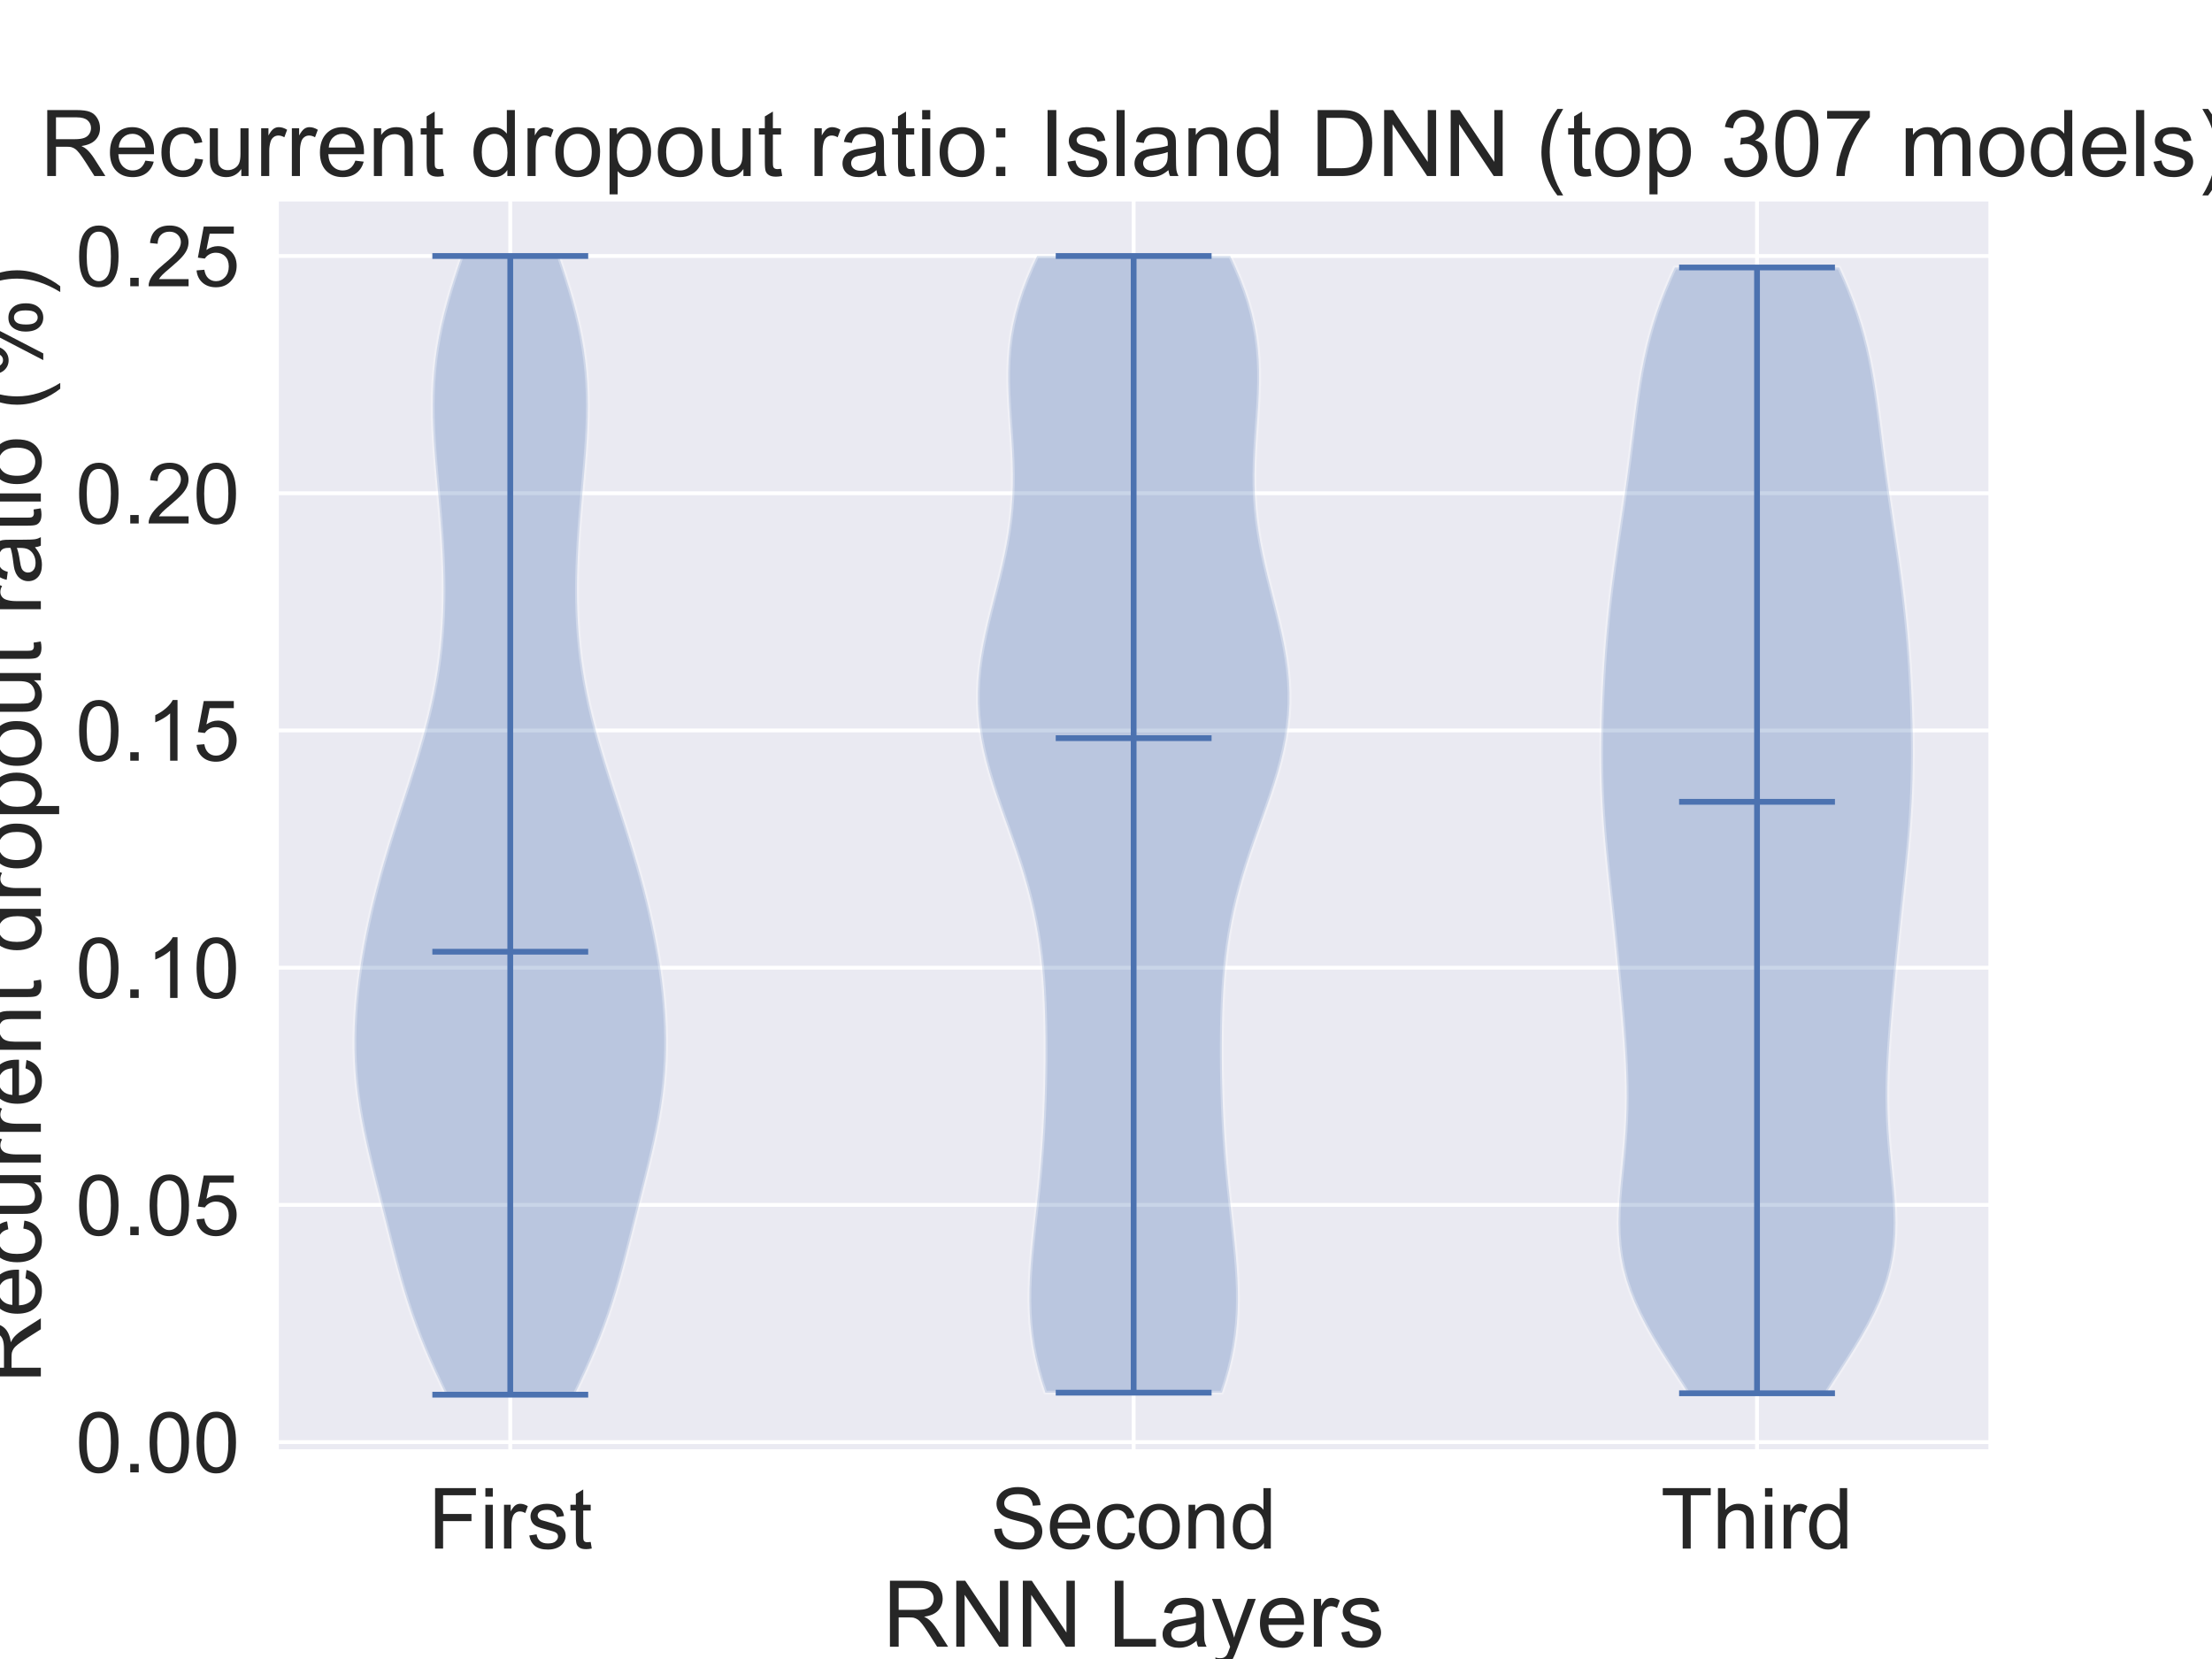 <?xml version="1.0" encoding="utf-8" standalone="no"?>
<!DOCTYPE svg PUBLIC "-//W3C//DTD SVG 1.1//EN"
  "http://www.w3.org/Graphics/SVG/1.1/DTD/svg11.dtd">
<!-- Created with matplotlib (https://matplotlib.org/) -->
<svg height="432pt" version="1.1" viewBox="0 0 576 432" width="576pt" xmlns="http://www.w3.org/2000/svg" xmlns:xlink="http://www.w3.org/1999/xlink">
 <defs>
  <style type="text/css">
*{stroke-linecap:butt;stroke-linejoin:round;white-space:pre;}
  </style>
 </defs>
 <g id="figure_1">
  <g id="patch_1">
   <path d="M 0 432 
L 576 432 
L 576 0 
L 0 0 
z
" style="fill:#ffffff;"/>
  </g>
  <g id="axes_1">
   <g id="patch_2">
    <path d="M 72 378 
L 518.4 378 
L 518.4 51.84 
L 72 51.84 
z
" style="fill:#eaeaf2;"/>
   </g>
   <g id="matplotlib.axis_1">
    <g id="xtick_1">
     <g id="line2d_1">
      <path clip-path="url(#pd7bd58f9cc)" d="M 132.873 378 
L 132.873 51.84 
" style="fill:none;stroke:#ffffff;stroke-linecap:round;"/>
     </g>
     <g id="text_1">
      <!-- First -->
      <defs>
       <path d="M 8.203 0 
L 8.203 71.578 
L 56.5 71.578 
L 56.5 63.141 
L 17.672 63.141 
L 17.672 40.969 
L 51.266 40.969 
L 51.266 32.516 
L 17.672 32.516 
L 17.672 0 
z
" id="ArialMT-70"/>
       <path d="M 6.641 61.469 
L 6.641 71.578 
L 15.438 71.578 
L 15.438 61.469 
z
M 6.641 0 
L 6.641 51.859 
L 15.438 51.859 
L 15.438 0 
z
" id="ArialMT-105"/>
       <path d="M 6.5 0 
L 6.5 51.859 
L 14.406 51.859 
L 14.406 44 
Q 17.438 49.516 20 51.266 
Q 22.562 53.031 25.641 53.031 
Q 30.078 53.031 34.672 50.203 
L 31.641 42.047 
Q 28.422 43.953 25.203 43.953 
Q 22.312 43.953 20.016 42.219 
Q 17.719 40.484 16.75 37.406 
Q 15.281 32.719 15.281 27.156 
L 15.281 0 
z
" id="ArialMT-114"/>
       <path d="M 3.078 15.484 
L 11.766 16.844 
Q 12.5 11.625 15.844 8.844 
Q 19.188 6.062 25.203 6.062 
Q 31.25 6.062 34.172 8.516 
Q 37.109 10.984 37.109 14.312 
Q 37.109 17.281 34.516 19 
Q 32.719 20.172 25.531 21.969 
Q 15.875 24.422 12.141 26.203 
Q 8.406 27.984 6.469 31.125 
Q 4.547 34.281 4.547 38.094 
Q 4.547 41.547 6.125 44.5 
Q 7.719 47.469 10.453 49.422 
Q 12.5 50.922 16.031 51.969 
Q 19.578 53.031 23.641 53.031 
Q 29.734 53.031 34.344 51.266 
Q 38.969 49.516 41.156 46.5 
Q 43.359 43.5 44.188 38.484 
L 35.594 37.312 
Q 35.016 41.312 32.203 43.547 
Q 29.391 45.797 24.266 45.797 
Q 18.219 45.797 15.625 43.797 
Q 13.031 41.797 13.031 39.109 
Q 13.031 37.406 14.109 36.031 
Q 15.188 34.625 17.484 33.688 
Q 18.797 33.203 25.25 31.453 
Q 34.578 28.953 38.25 27.359 
Q 41.938 25.781 44.031 22.75 
Q 46.141 19.734 46.141 15.234 
Q 46.141 10.844 43.578 6.953 
Q 41.016 3.078 36.172 0.953 
Q 31.344 -1.172 25.25 -1.172 
Q 15.141 -1.172 9.844 3.031 
Q 4.547 7.234 3.078 15.484 
z
" id="ArialMT-115"/>
       <path d="M 25.781 7.859 
L 27.047 0.094 
Q 23.344 -0.688 20.406 -0.688 
Q 15.625 -0.688 12.984 0.828 
Q 10.359 2.344 9.281 4.812 
Q 8.203 7.281 8.203 15.188 
L 8.203 45.016 
L 1.766 45.016 
L 1.766 51.859 
L 8.203 51.859 
L 8.203 64.703 
L 16.938 69.969 
L 16.938 51.859 
L 25.781 51.859 
L 25.781 45.016 
L 16.938 45.016 
L 16.938 14.703 
Q 16.938 10.938 17.406 9.859 
Q 17.875 8.797 18.922 8.156 
Q 19.969 7.516 21.922 7.516 
Q 23.391 7.516 25.781 7.859 
z
" id="ArialMT-116"/>
      </defs>
      <g style="fill:#262626;" transform="translate(111.491 403.247)scale(0.22 -0.22)">
       <use xlink:href="#ArialMT-70"/>
       <use x="61.084" xlink:href="#ArialMT-105"/>
       <use x="83.301" xlink:href="#ArialMT-114"/>
       <use x="116.602" xlink:href="#ArialMT-115"/>
       <use x="166.602" xlink:href="#ArialMT-116"/>
      </g>
     </g>
    </g>
    <g id="xtick_2">
     <g id="line2d_2">
      <path clip-path="url(#pd7bd58f9cc)" d="M 295.2 378 
L 295.2 51.84 
" style="fill:none;stroke:#ffffff;stroke-linecap:round;"/>
     </g>
     <g id="text_2">
      <!-- Second -->
      <defs>
       <path d="M 4.5 23 
L 13.422 23.781 
Q 14.062 18.406 16.375 14.969 
Q 18.703 11.531 23.578 9.406 
Q 28.469 7.281 34.578 7.281 
Q 39.984 7.281 44.141 8.891 
Q 48.297 10.5 50.312 13.297 
Q 52.344 16.109 52.344 19.438 
Q 52.344 22.797 50.391 25.312 
Q 48.438 27.828 43.953 29.547 
Q 41.062 30.672 31.203 33.031 
Q 21.344 35.406 17.391 37.5 
Q 12.25 40.188 9.734 44.156 
Q 7.234 48.141 7.234 53.078 
Q 7.234 58.5 10.297 63.203 
Q 13.375 67.922 19.281 70.359 
Q 25.203 72.797 32.422 72.797 
Q 40.375 72.797 46.453 70.234 
Q 52.547 67.672 55.812 62.688 
Q 59.078 57.719 59.328 51.422 
L 50.25 50.734 
Q 49.516 57.516 45.281 60.984 
Q 41.062 64.453 32.812 64.453 
Q 24.219 64.453 20.281 61.297 
Q 16.359 58.156 16.359 53.719 
Q 16.359 49.859 19.141 47.359 
Q 21.875 44.875 33.422 42.266 
Q 44.969 39.656 49.266 37.703 
Q 55.516 34.812 58.484 30.391 
Q 61.469 25.984 61.469 20.219 
Q 61.469 14.5 58.203 9.438 
Q 54.938 4.391 48.797 1.578 
Q 42.672 -1.219 35.016 -1.219 
Q 25.297 -1.219 18.719 1.609 
Q 12.156 4.438 8.422 10.125 
Q 4.688 15.828 4.5 23 
z
" id="ArialMT-83"/>
       <path d="M 42.094 16.703 
L 51.172 15.578 
Q 49.031 7.625 43.219 3.219 
Q 37.406 -1.172 28.375 -1.172 
Q 17 -1.172 10.328 5.828 
Q 3.656 12.844 3.656 25.484 
Q 3.656 38.578 10.391 45.797 
Q 17.141 53.031 27.875 53.031 
Q 38.281 53.031 44.875 45.953 
Q 51.469 38.875 51.469 26.031 
Q 51.469 25.25 51.422 23.688 
L 12.75 23.688 
Q 13.234 15.141 17.578 10.594 
Q 21.922 6.062 28.422 6.062 
Q 33.25 6.062 36.672 8.594 
Q 40.094 11.141 42.094 16.703 
z
M 13.234 30.906 
L 42.188 30.906 
Q 41.609 37.453 38.875 40.719 
Q 34.672 45.797 27.984 45.797 
Q 21.922 45.797 17.797 41.75 
Q 13.672 37.703 13.234 30.906 
z
" id="ArialMT-101"/>
       <path d="M 40.438 19 
L 49.078 17.875 
Q 47.656 8.938 41.812 3.875 
Q 35.984 -1.172 27.484 -1.172 
Q 16.844 -1.172 10.375 5.781 
Q 3.906 12.75 3.906 25.734 
Q 3.906 34.125 6.688 40.422 
Q 9.469 46.734 15.156 49.875 
Q 20.844 53.031 27.547 53.031 
Q 35.984 53.031 41.359 48.75 
Q 46.734 44.484 48.25 36.625 
L 39.703 35.297 
Q 38.484 40.531 35.375 43.156 
Q 32.281 45.797 27.875 45.797 
Q 21.234 45.797 17.078 41.031 
Q 12.938 36.281 12.938 25.984 
Q 12.938 15.531 16.938 10.797 
Q 20.953 6.062 27.391 6.062 
Q 32.562 6.062 36.031 9.234 
Q 39.5 12.406 40.438 19 
z
" id="ArialMT-99"/>
       <path d="M 3.328 25.922 
Q 3.328 40.328 11.328 47.266 
Q 18.016 53.031 27.641 53.031 
Q 38.328 53.031 45.109 46.016 
Q 51.906 39.016 51.906 26.656 
Q 51.906 16.656 48.906 10.906 
Q 45.906 5.172 40.156 2 
Q 34.422 -1.172 27.641 -1.172 
Q 16.75 -1.172 10.031 5.812 
Q 3.328 12.797 3.328 25.922 
z
M 12.359 25.922 
Q 12.359 15.969 16.703 11.016 
Q 21.047 6.062 27.641 6.062 
Q 34.188 6.062 38.531 11.031 
Q 42.875 16.016 42.875 26.219 
Q 42.875 35.844 38.5 40.797 
Q 34.125 45.75 27.641 45.75 
Q 21.047 45.75 16.703 40.812 
Q 12.359 35.891 12.359 25.922 
z
" id="ArialMT-111"/>
       <path d="M 6.594 0 
L 6.594 51.859 
L 14.5 51.859 
L 14.5 44.484 
Q 20.219 53.031 31 53.031 
Q 35.688 53.031 39.625 51.344 
Q 43.562 49.656 45.516 46.922 
Q 47.469 44.188 48.25 40.438 
Q 48.734 37.984 48.734 31.891 
L 48.734 0 
L 39.938 0 
L 39.938 31.547 
Q 39.938 36.922 38.906 39.578 
Q 37.891 42.234 35.281 43.812 
Q 32.672 45.406 29.156 45.406 
Q 23.531 45.406 19.453 41.844 
Q 15.375 38.281 15.375 28.328 
L 15.375 0 
z
" id="ArialMT-110"/>
       <path d="M 40.234 0 
L 40.234 6.547 
Q 35.297 -1.172 25.734 -1.172 
Q 19.531 -1.172 14.328 2.25 
Q 9.125 5.672 6.266 11.797 
Q 3.422 17.922 3.422 25.875 
Q 3.422 33.641 6 39.969 
Q 8.594 46.297 13.766 49.656 
Q 18.953 53.031 25.344 53.031 
Q 30.031 53.031 33.688 51.047 
Q 37.359 49.078 39.656 45.906 
L 39.656 71.578 
L 48.391 71.578 
L 48.391 0 
z
M 12.453 25.875 
Q 12.453 15.922 16.641 10.984 
Q 20.844 6.062 26.562 6.062 
Q 32.328 6.062 36.344 10.766 
Q 40.375 15.484 40.375 25.141 
Q 40.375 35.797 36.266 40.766 
Q 32.172 45.75 26.172 45.75 
Q 20.312 45.75 16.375 40.969 
Q 12.453 36.188 12.453 25.875 
z
" id="ArialMT-100"/>
      </defs>
      <g style="fill:#262626;" transform="translate(257.895 403.247)scale(0.22 -0.22)">
       <use xlink:href="#ArialMT-83"/>
       <use x="66.699" xlink:href="#ArialMT-101"/>
       <use x="122.314" xlink:href="#ArialMT-99"/>
       <use x="172.314" xlink:href="#ArialMT-111"/>
       <use x="227.93" xlink:href="#ArialMT-110"/>
       <use x="283.545" xlink:href="#ArialMT-100"/>
      </g>
     </g>
    </g>
    <g id="xtick_3">
     <g id="line2d_3">
      <path clip-path="url(#pd7bd58f9cc)" d="M 457.527 378 
L 457.527 51.84 
" style="fill:none;stroke:#ffffff;stroke-linecap:round;"/>
     </g>
     <g id="text_3">
      <!-- Third -->
      <defs>
       <path d="M 25.922 0 
L 25.922 63.141 
L 2.344 63.141 
L 2.344 71.578 
L 59.078 71.578 
L 59.078 63.141 
L 35.406 63.141 
L 35.406 0 
z
" id="ArialMT-84"/>
       <path d="M 6.594 0 
L 6.594 71.578 
L 15.375 71.578 
L 15.375 45.906 
Q 21.531 53.031 30.906 53.031 
Q 36.672 53.031 40.922 50.75 
Q 45.172 48.484 47 44.484 
Q 48.828 40.484 48.828 32.859 
L 48.828 0 
L 40.047 0 
L 40.047 32.859 
Q 40.047 39.453 37.188 42.453 
Q 34.328 45.453 29.109 45.453 
Q 25.203 45.453 21.75 43.422 
Q 18.312 41.406 16.844 37.938 
Q 15.375 34.469 15.375 28.375 
L 15.375 0 
z
" id="ArialMT-104"/>
      </defs>
      <g style="fill:#262626;" transform="translate(432.468 403.247)scale(0.22 -0.22)">
       <use xlink:href="#ArialMT-84"/>
       <use x="61.084" xlink:href="#ArialMT-104"/>
       <use x="116.699" xlink:href="#ArialMT-105"/>
       <use x="138.916" xlink:href="#ArialMT-114"/>
       <use x="172.217" xlink:href="#ArialMT-100"/>
      </g>
     </g>
    </g>
    <g id="text_4">
     <!-- RNN Layers -->
     <defs>
      <path d="M 7.859 0 
L 7.859 71.578 
L 39.594 71.578 
Q 49.172 71.578 54.141 69.641 
Q 59.125 67.719 62.109 62.828 
Q 65.094 57.953 65.094 52.047 
Q 65.094 44.438 60.156 39.203 
Q 55.219 33.984 44.922 32.562 
Q 48.688 30.766 50.641 29 
Q 54.781 25.203 58.5 19.484 
L 70.953 0 
L 59.031 0 
L 49.562 14.891 
Q 45.406 21.344 42.719 24.75 
Q 40.047 28.172 37.922 29.531 
Q 35.797 30.906 33.594 31.453 
Q 31.984 31.781 28.328 31.781 
L 17.328 31.781 
L 17.328 0 
z
M 17.328 39.984 
L 37.703 39.984 
Q 44.188 39.984 47.844 41.328 
Q 51.516 42.672 53.422 45.625 
Q 55.328 48.578 55.328 52.047 
Q 55.328 57.125 51.641 60.391 
Q 47.953 63.672 39.984 63.672 
L 17.328 63.672 
z
" id="ArialMT-82"/>
      <path d="M 7.625 0 
L 7.625 71.578 
L 17.328 71.578 
L 54.938 15.375 
L 54.938 71.578 
L 64.016 71.578 
L 64.016 0 
L 54.297 0 
L 16.703 56.25 
L 16.703 0 
z
" id="ArialMT-78"/>
      <path id="ArialMT-32"/>
      <path d="M 7.328 0 
L 7.328 71.578 
L 16.797 71.578 
L 16.797 8.453 
L 52.047 8.453 
L 52.047 0 
z
" id="ArialMT-76"/>
      <path d="M 40.438 6.391 
Q 35.547 2.25 31.031 0.531 
Q 26.516 -1.172 21.344 -1.172 
Q 12.797 -1.172 8.203 3 
Q 3.609 7.172 3.609 13.672 
Q 3.609 17.484 5.344 20.625 
Q 7.078 23.781 9.891 25.688 
Q 12.703 27.594 16.219 28.562 
Q 18.797 29.25 24.031 29.891 
Q 34.672 31.156 39.703 32.906 
Q 39.75 34.719 39.75 35.203 
Q 39.75 40.578 37.25 42.781 
Q 33.891 45.75 27.25 45.75 
Q 21.047 45.75 18.094 43.578 
Q 15.141 41.406 13.719 35.891 
L 5.125 37.062 
Q 6.297 42.578 8.984 45.969 
Q 11.672 49.359 16.75 51.188 
Q 21.828 53.031 28.516 53.031 
Q 35.156 53.031 39.297 51.469 
Q 43.453 49.906 45.406 47.531 
Q 47.359 45.172 48.141 41.547 
Q 48.578 39.312 48.578 33.453 
L 48.578 21.734 
Q 48.578 9.469 49.141 6.219 
Q 49.703 2.984 51.375 0 
L 42.188 0 
Q 40.828 2.734 40.438 6.391 
z
M 39.703 26.031 
Q 34.906 24.078 25.344 22.703 
Q 19.922 21.922 17.672 20.938 
Q 15.438 19.969 14.203 18.094 
Q 12.984 16.219 12.984 13.922 
Q 12.984 10.406 15.641 8.062 
Q 18.312 5.719 23.438 5.719 
Q 28.516 5.719 32.469 7.938 
Q 36.422 10.156 38.281 14.016 
Q 39.703 17 39.703 22.797 
z
" id="ArialMT-97"/>
      <path d="M 6.203 -19.969 
L 5.219 -11.719 
Q 8.109 -12.5 10.25 -12.5 
Q 13.188 -12.5 14.938 -11.516 
Q 16.703 -10.547 17.828 -8.797 
Q 18.656 -7.469 20.516 -2.25 
Q 20.75 -1.516 21.297 -0.094 
L 1.609 51.859 
L 11.078 51.859 
L 21.875 21.828 
Q 23.969 16.109 25.641 9.812 
Q 27.156 15.875 29.25 21.625 
L 40.328 51.859 
L 49.125 51.859 
L 29.391 -0.875 
Q 26.219 -9.422 24.469 -12.641 
Q 22.125 -17 19.094 -19.016 
Q 16.062 -21.047 11.859 -21.047 
Q 9.328 -21.047 6.203 -19.969 
z
" id="ArialMT-121"/>
     </defs>
     <g style="fill:#262626;" transform="translate(229.852 428.798)scale(0.24 -0.24)">
      <use xlink:href="#ArialMT-82"/>
      <use x="72.217" xlink:href="#ArialMT-78"/>
      <use x="144.434" xlink:href="#ArialMT-78"/>
      <use x="216.65" xlink:href="#ArialMT-32"/>
      <use x="244.434" xlink:href="#ArialMT-76"/>
      <use x="300.049" xlink:href="#ArialMT-97"/>
      <use x="355.664" xlink:href="#ArialMT-121"/>
      <use x="405.664" xlink:href="#ArialMT-101"/>
      <use x="461.279" xlink:href="#ArialMT-114"/>
      <use x="494.58" xlink:href="#ArialMT-115"/>
     </g>
    </g>
   </g>
   <g id="matplotlib.axis_2">
    <g id="ytick_1">
     <g id="line2d_4">
      <path clip-path="url(#pd7bd58f9cc)" d="M 72 375.529 
L 518.4 375.529 
" style="fill:none;stroke:#ffffff;stroke-linecap:round;"/>
     </g>
     <g id="text_5">
      <!-- 0.00 -->
      <defs>
       <path d="M 4.156 35.297 
Q 4.156 48 6.766 55.734 
Q 9.375 63.484 14.516 67.672 
Q 19.672 71.875 27.484 71.875 
Q 33.25 71.875 37.594 69.547 
Q 41.938 67.234 44.766 62.859 
Q 47.609 58.5 49.219 52.219 
Q 50.828 45.953 50.828 35.297 
Q 50.828 22.703 48.234 14.969 
Q 45.656 7.234 40.5 3 
Q 35.359 -1.219 27.484 -1.219 
Q 17.141 -1.219 11.234 6.203 
Q 4.156 15.141 4.156 35.297 
z
M 13.188 35.297 
Q 13.188 17.672 17.312 11.828 
Q 21.438 6 27.484 6 
Q 33.547 6 37.672 11.859 
Q 41.797 17.719 41.797 35.297 
Q 41.797 52.984 37.672 58.781 
Q 33.547 64.594 27.391 64.594 
Q 21.344 64.594 17.719 59.469 
Q 13.188 52.938 13.188 35.297 
z
" id="ArialMT-48"/>
       <path d="M 9.078 0 
L 9.078 10.016 
L 19.094 10.016 
L 19.094 0 
z
" id="ArialMT-46"/>
      </defs>
      <g style="fill:#262626;" transform="translate(19.686 383.403)scale(0.22 -0.22)">
       <use xlink:href="#ArialMT-48"/>
       <use x="55.615" xlink:href="#ArialMT-46"/>
       <use x="83.398" xlink:href="#ArialMT-48"/>
       <use x="139.014" xlink:href="#ArialMT-48"/>
      </g>
     </g>
    </g>
    <g id="ytick_2">
     <g id="line2d_5">
      <path clip-path="url(#pd7bd58f9cc)" d="M 72 313.756 
L 518.4 313.756 
" style="fill:none;stroke:#ffffff;stroke-linecap:round;"/>
     </g>
     <g id="text_6">
      <!-- 0.05 -->
      <defs>
       <path d="M 4.156 18.75 
L 13.375 19.531 
Q 14.406 12.797 18.141 9.391 
Q 21.875 6 27.156 6 
Q 33.5 6 37.891 10.781 
Q 42.281 15.578 42.281 23.484 
Q 42.281 31 38.062 35.344 
Q 33.844 39.703 27 39.703 
Q 22.75 39.703 19.328 37.766 
Q 15.922 35.844 13.969 32.766 
L 5.719 33.844 
L 12.641 70.609 
L 48.25 70.609 
L 48.25 62.203 
L 19.672 62.203 
L 15.828 42.969 
Q 22.266 47.469 29.344 47.469 
Q 38.719 47.469 45.156 40.969 
Q 51.609 34.469 51.609 24.266 
Q 51.609 14.547 45.953 7.469 
Q 39.062 -1.219 27.156 -1.219 
Q 17.391 -1.219 11.203 4.25 
Q 5.031 9.719 4.156 18.75 
z
" id="ArialMT-53"/>
      </defs>
      <g style="fill:#262626;" transform="translate(19.686 321.63)scale(0.22 -0.22)">
       <use xlink:href="#ArialMT-48"/>
       <use x="55.615" xlink:href="#ArialMT-46"/>
       <use x="83.398" xlink:href="#ArialMT-48"/>
       <use x="139.014" xlink:href="#ArialMT-53"/>
      </g>
     </g>
    </g>
    <g id="ytick_3">
     <g id="line2d_6">
      <path clip-path="url(#pd7bd58f9cc)" d="M 72 251.984 
L 518.4 251.984 
" style="fill:none;stroke:#ffffff;stroke-linecap:round;"/>
     </g>
     <g id="text_7">
      <!-- 0.10 -->
      <defs>
       <path d="M 37.25 0 
L 28.469 0 
L 28.469 56 
Q 25.297 52.984 20.141 49.953 
Q 14.984 46.922 10.891 45.406 
L 10.891 53.906 
Q 18.266 57.375 23.781 62.297 
Q 29.297 67.234 31.594 71.875 
L 37.25 71.875 
z
" id="ArialMT-49"/>
      </defs>
      <g style="fill:#262626;" transform="translate(19.686 259.857)scale(0.22 -0.22)">
       <use xlink:href="#ArialMT-48"/>
       <use x="55.615" xlink:href="#ArialMT-46"/>
       <use x="83.398" xlink:href="#ArialMT-49"/>
       <use x="139.014" xlink:href="#ArialMT-48"/>
      </g>
     </g>
    </g>
    <g id="ytick_4">
     <g id="line2d_7">
      <path clip-path="url(#pd7bd58f9cc)" d="M 72 190.211 
L 518.4 190.211 
" style="fill:none;stroke:#ffffff;stroke-linecap:round;"/>
     </g>
     <g id="text_8">
      <!-- 0.15 -->
      <g style="fill:#262626;" transform="translate(19.686 198.085)scale(0.22 -0.22)">
       <use xlink:href="#ArialMT-48"/>
       <use x="55.615" xlink:href="#ArialMT-46"/>
       <use x="83.398" xlink:href="#ArialMT-49"/>
       <use x="139.014" xlink:href="#ArialMT-53"/>
      </g>
     </g>
    </g>
    <g id="ytick_5">
     <g id="line2d_8">
      <path clip-path="url(#pd7bd58f9cc)" d="M 72 128.438 
L 518.4 128.438 
" style="fill:none;stroke:#ffffff;stroke-linecap:round;"/>
     </g>
     <g id="text_9">
      <!-- 0.20 -->
      <defs>
       <path d="M 50.344 8.453 
L 50.344 0 
L 3.031 0 
Q 2.938 3.172 4.047 6.109 
Q 5.859 10.938 9.828 15.625 
Q 13.812 20.312 21.344 26.469 
Q 33.016 36.031 37.109 41.625 
Q 41.219 47.219 41.219 52.203 
Q 41.219 57.422 37.469 61 
Q 33.734 64.594 27.734 64.594 
Q 21.391 64.594 17.578 60.781 
Q 13.766 56.984 13.719 50.25 
L 4.688 51.172 
Q 5.609 61.281 11.656 66.578 
Q 17.719 71.875 27.938 71.875 
Q 38.234 71.875 44.234 66.156 
Q 50.25 60.453 50.25 52 
Q 50.25 47.703 48.484 43.547 
Q 46.734 39.406 42.656 34.812 
Q 38.578 30.219 29.109 22.219 
Q 21.188 15.578 18.938 13.203 
Q 16.703 10.844 15.234 8.453 
z
" id="ArialMT-50"/>
      </defs>
      <g style="fill:#262626;" transform="translate(19.686 136.312)scale(0.22 -0.22)">
       <use xlink:href="#ArialMT-48"/>
       <use x="55.615" xlink:href="#ArialMT-46"/>
       <use x="83.398" xlink:href="#ArialMT-50"/>
       <use x="139.014" xlink:href="#ArialMT-48"/>
      </g>
     </g>
    </g>
    <g id="ytick_6">
     <g id="line2d_9">
      <path clip-path="url(#pd7bd58f9cc)" d="M 72 66.665 
L 518.4 66.665 
" style="fill:none;stroke:#ffffff;stroke-linecap:round;"/>
     </g>
     <g id="text_10">
      <!-- 0.25 -->
      <g style="fill:#262626;" transform="translate(19.686 74.539)scale(0.22 -0.22)">
       <use xlink:href="#ArialMT-48"/>
       <use x="55.615" xlink:href="#ArialMT-46"/>
       <use x="83.398" xlink:href="#ArialMT-50"/>
       <use x="139.014" xlink:href="#ArialMT-53"/>
      </g>
     </g>
    </g>
    <g id="text_11">
     <!-- Recurrent dropout ratio (%) -->
     <defs>
      <path d="M 40.578 0 
L 40.578 7.625 
Q 34.516 -1.172 24.125 -1.172 
Q 19.531 -1.172 15.547 0.578 
Q 11.578 2.344 9.641 5 
Q 7.719 7.672 6.938 11.531 
Q 6.391 14.109 6.391 19.734 
L 6.391 51.859 
L 15.188 51.859 
L 15.188 23.094 
Q 15.188 16.219 15.719 13.812 
Q 16.547 10.359 19.234 8.375 
Q 21.922 6.391 25.875 6.391 
Q 29.828 6.391 33.297 8.422 
Q 36.766 10.453 38.203 13.938 
Q 39.656 17.438 39.656 24.078 
L 39.656 51.859 
L 48.438 51.859 
L 48.438 0 
z
" id="ArialMT-117"/>
      <path d="M 6.594 -19.875 
L 6.594 51.859 
L 14.594 51.859 
L 14.594 45.125 
Q 17.438 49.078 21 51.047 
Q 24.562 53.031 29.641 53.031 
Q 36.281 53.031 41.359 49.609 
Q 46.438 46.188 49.016 39.953 
Q 51.609 33.734 51.609 26.312 
Q 51.609 18.359 48.75 11.984 
Q 45.906 5.609 40.453 2.219 
Q 35.016 -1.172 29 -1.172 
Q 24.609 -1.172 21.109 0.688 
Q 17.625 2.547 15.375 5.375 
L 15.375 -19.875 
z
M 14.547 25.641 
Q 14.547 15.625 18.594 10.844 
Q 22.656 6.062 28.422 6.062 
Q 34.281 6.062 38.453 11.016 
Q 42.625 15.969 42.625 26.375 
Q 42.625 36.281 38.547 41.203 
Q 34.469 46.141 28.812 46.141 
Q 23.188 46.141 18.859 40.891 
Q 14.547 35.641 14.547 25.641 
z
" id="ArialMT-112"/>
      <path d="M 23.391 -21.047 
Q 16.109 -11.859 11.078 0.438 
Q 6.062 12.75 6.062 25.922 
Q 6.062 37.547 9.812 48.188 
Q 14.203 60.547 23.391 72.797 
L 29.688 72.797 
Q 23.781 62.641 21.875 58.297 
Q 18.891 51.562 17.188 44.234 
Q 15.094 35.109 15.094 25.875 
Q 15.094 2.391 29.688 -21.047 
z
" id="ArialMT-40"/>
      <path d="M 5.812 54.391 
Q 5.812 62.062 9.672 67.422 
Q 13.531 72.797 20.844 72.797 
Q 27.594 72.797 32 67.984 
Q 36.422 63.188 36.422 53.859 
Q 36.422 44.781 31.953 39.875 
Q 27.484 34.969 20.953 34.969 
Q 14.453 34.969 10.125 39.797 
Q 5.812 44.625 5.812 54.391 
z
M 21.094 66.75 
Q 17.828 66.75 15.656 63.906 
Q 13.484 61.078 13.484 53.516 
Q 13.484 46.625 15.672 43.812 
Q 17.875 41.016 21.094 41.016 
Q 24.422 41.016 26.594 43.844 
Q 28.766 46.688 28.766 54.203 
Q 28.766 61.141 26.562 63.938 
Q 24.359 66.75 21.094 66.75 
z
M 21.141 -2.641 
L 60.297 72.797 
L 67.438 72.797 
L 28.422 -2.641 
z
M 52.094 16.797 
Q 52.094 24.516 55.953 29.859 
Q 59.812 35.203 67.188 35.203 
Q 73.922 35.203 78.344 30.391 
Q 82.766 25.594 82.766 16.266 
Q 82.766 7.172 78.297 2.266 
Q 73.828 -2.641 67.234 -2.641 
Q 60.75 -2.641 56.422 2.219 
Q 52.094 7.078 52.094 16.797 
z
M 67.438 29.156 
Q 64.109 29.156 61.938 26.312 
Q 59.766 23.484 59.766 15.922 
Q 59.766 9.078 61.953 6.25 
Q 64.156 3.422 67.391 3.422 
Q 70.75 3.422 72.922 6.25 
Q 75.094 9.078 75.094 16.609 
Q 75.094 23.531 72.891 26.344 
Q 70.703 29.156 67.438 29.156 
z
" id="ArialMT-37"/>
      <path d="M 12.359 -21.047 
L 6.062 -21.047 
Q 20.656 2.391 20.656 25.875 
Q 20.656 35.062 18.562 44.094 
Q 16.891 51.422 13.922 58.156 
Q 12.016 62.547 6.062 72.797 
L 12.359 72.797 
Q 21.531 60.547 25.922 48.188 
Q 29.688 37.547 29.688 25.922 
Q 29.688 12.75 24.625 0.438 
Q 19.578 -11.859 12.359 -21.047 
z
" id="ArialMT-41"/>
     </defs>
     <g style="fill:#262626;" transform="translate(10.635 360.304)rotate(-90)scale(0.24 -0.24)">
      <use xlink:href="#ArialMT-82"/>
      <use x="72.217" xlink:href="#ArialMT-101"/>
      <use x="127.832" xlink:href="#ArialMT-99"/>
      <use x="177.832" xlink:href="#ArialMT-117"/>
      <use x="233.447" xlink:href="#ArialMT-114"/>
      <use x="266.748" xlink:href="#ArialMT-114"/>
      <use x="300.049" xlink:href="#ArialMT-101"/>
      <use x="355.664" xlink:href="#ArialMT-110"/>
      <use x="411.279" xlink:href="#ArialMT-116"/>
      <use x="439.062" xlink:href="#ArialMT-32"/>
      <use x="466.846" xlink:href="#ArialMT-100"/>
      <use x="522.461" xlink:href="#ArialMT-114"/>
      <use x="555.762" xlink:href="#ArialMT-111"/>
      <use x="611.377" xlink:href="#ArialMT-112"/>
      <use x="666.992" xlink:href="#ArialMT-111"/>
      <use x="722.607" xlink:href="#ArialMT-117"/>
      <use x="778.223" xlink:href="#ArialMT-116"/>
      <use x="806.006" xlink:href="#ArialMT-32"/>
      <use x="833.789" xlink:href="#ArialMT-114"/>
      <use x="867.09" xlink:href="#ArialMT-97"/>
      <use x="922.705" xlink:href="#ArialMT-116"/>
      <use x="950.488" xlink:href="#ArialMT-105"/>
      <use x="972.705" xlink:href="#ArialMT-111"/>
      <use x="1028.32" xlink:href="#ArialMT-32"/>
      <use x="1056.104" xlink:href="#ArialMT-40"/>
      <use x="1089.404" xlink:href="#ArialMT-37"/>
      <use x="1178.32" xlink:href="#ArialMT-41"/>
     </g>
    </g>
   </g>
   <g id="PolyCollection_1">
    <defs>
     <path d="M 149.593 -68.825 
L 116.152 -68.825 
L 114.719 -71.82 
L 113.319 -74.816 
L 111.967 -77.811 
L 110.676 -80.806 
L 109.455 -83.801 
L 108.309 -86.796 
L 107.238 -89.791 
L 106.24 -92.786 
L 105.308 -95.781 
L 104.432 -98.776 
L 103.602 -101.771 
L 102.805 -104.766 
L 102.03 -107.761 
L 101.268 -110.756 
L 100.511 -113.751 
L 99.754 -116.746 
L 98.996 -119.741 
L 98.238 -122.736 
L 97.486 -125.731 
L 96.747 -128.726 
L 96.032 -131.721 
L 95.352 -134.716 
L 94.718 -137.711 
L 94.141 -140.706 
L 93.631 -143.701 
L 93.196 -146.697 
L 92.843 -149.692 
L 92.576 -152.687 
L 92.395 -155.682 
L 92.301 -158.677 
L 92.291 -161.672 
L 92.361 -164.667 
L 92.508 -167.662 
L 92.727 -170.657 
L 93.012 -173.652 
L 93.359 -176.647 
L 93.766 -179.642 
L 94.229 -182.637 
L 94.745 -185.632 
L 95.313 -188.627 
L 95.932 -191.622 
L 96.599 -194.617 
L 97.315 -197.612 
L 98.075 -200.607 
L 98.88 -203.602 
L 99.724 -206.597 
L 100.605 -209.592 
L 101.517 -212.587 
L 102.456 -215.582 
L 103.413 -218.578 
L 104.384 -221.573 
L 105.359 -224.568 
L 106.33 -227.563 
L 107.289 -230.558 
L 108.227 -233.553 
L 109.134 -236.548 
L 110.003 -239.543 
L 110.824 -242.538 
L 111.59 -245.533 
L 112.294 -248.528 
L 112.933 -251.523 
L 113.5 -254.518 
L 113.995 -257.513 
L 114.417 -260.508 
L 114.765 -263.503 
L 115.041 -266.498 
L 115.249 -269.493 
L 115.392 -272.488 
L 115.474 -275.483 
L 115.498 -278.478 
L 115.47 -281.473 
L 115.394 -284.468 
L 115.275 -287.463 
L 115.116 -290.459 
L 114.923 -293.454 
L 114.701 -296.449 
L 114.456 -299.444 
L 114.195 -302.439 
L 113.925 -305.434 
L 113.656 -308.429 
L 113.398 -311.424 
L 113.162 -314.419 
L 112.959 -317.414 
L 112.8 -320.409 
L 112.698 -323.404 
L 112.664 -326.399 
L 112.708 -329.394 
L 112.838 -332.389 
L 113.061 -335.384 
L 113.382 -338.379 
L 113.804 -341.374 
L 114.325 -344.369 
L 114.943 -347.364 
L 115.652 -350.359 
L 116.446 -353.354 
L 117.313 -356.349 
L 118.242 -359.344 
L 119.22 -362.34 
L 120.232 -365.335 
L 145.513 -365.335 
L 145.513 -365.335 
L 146.525 -362.34 
L 147.503 -359.344 
L 148.433 -356.349 
L 149.3 -353.354 
L 150.093 -350.359 
L 150.803 -347.364 
L 151.421 -344.369 
L 151.942 -341.374 
L 152.363 -338.379 
L 152.684 -335.384 
L 152.907 -332.389 
L 153.037 -329.394 
L 153.081 -326.399 
L 153.047 -323.404 
L 152.945 -320.409 
L 152.787 -317.414 
L 152.584 -314.419 
L 152.347 -311.424 
L 152.089 -308.429 
L 151.82 -305.434 
L 151.551 -302.439 
L 151.289 -299.444 
L 151.044 -296.449 
L 150.822 -293.454 
L 150.629 -290.459 
L 150.471 -287.463 
L 150.351 -284.468 
L 150.275 -281.473 
L 150.247 -278.478 
L 150.272 -275.483 
L 150.354 -272.488 
L 150.496 -269.493 
L 150.704 -266.498 
L 150.981 -263.503 
L 151.329 -260.508 
L 151.75 -257.513 
L 152.245 -254.518 
L 152.813 -251.523 
L 153.451 -248.528 
L 154.156 -245.533 
L 154.922 -242.538 
L 155.743 -239.543 
L 156.611 -236.548 
L 157.518 -233.553 
L 158.456 -230.558 
L 159.415 -227.563 
L 160.386 -224.568 
L 161.362 -221.573 
L 162.332 -218.578 
L 163.29 -215.582 
L 164.228 -212.587 
L 165.141 -209.592 
L 166.021 -206.597 
L 166.866 -203.602 
L 167.67 -200.607 
L 168.431 -197.612 
L 169.146 -194.617 
L 169.814 -191.622 
L 170.432 -188.627 
L 171 -185.632 
L 171.517 -182.637 
L 171.979 -179.642 
L 172.386 -176.647 
L 172.734 -173.652 
L 173.019 -170.657 
L 173.237 -167.662 
L 173.384 -164.667 
L 173.455 -161.672 
L 173.445 -158.677 
L 173.35 -155.682 
L 173.17 -152.687 
L 172.902 -149.692 
L 172.549 -146.697 
L 172.115 -143.701 
L 171.605 -140.706 
L 171.028 -137.711 
L 170.394 -134.716 
L 169.713 -131.721 
L 168.998 -128.726 
L 168.26 -125.731 
L 167.508 -122.736 
L 166.75 -119.741 
L 165.991 -116.746 
L 165.234 -113.751 
L 164.477 -110.756 
L 163.715 -107.761 
L 162.94 -104.766 
L 162.144 -101.771 
L 161.313 -98.776 
L 160.437 -95.781 
L 159.505 -92.786 
L 158.507 -89.791 
L 157.436 -86.796 
L 156.29 -83.801 
L 155.069 -80.806 
L 153.778 -77.811 
L 152.427 -74.816 
L 151.026 -71.82 
L 149.593 -68.825 
z
" id="m65865cb723" style="stroke:#ffffff;stroke-opacity:0.3;"/>
    </defs>
    <g clip-path="url(#pd7bd58f9cc)">
     <use style="fill:#4c72b0;fill-opacity:0.3;stroke:#ffffff;stroke-opacity:0.3;" x="0" xlink:href="#m65865cb723" y="432"/>
    </g>
   </g>
   <g id="PolyCollection_2">
    <defs>
     <path d="M 318.182 -69.352 
L 272.218 -69.352 
L 271.241 -72.342 
L 270.388 -75.332 
L 269.667 -78.321 
L 269.081 -81.311 
L 268.631 -84.301 
L 268.313 -87.291 
L 268.12 -90.28 
L 268.042 -93.27 
L 268.066 -96.26 
L 268.179 -99.25 
L 268.364 -102.239 
L 268.608 -105.229 
L 268.894 -108.219 
L 269.208 -111.208 
L 269.536 -114.198 
L 269.868 -117.188 
L 270.194 -120.178 
L 270.505 -123.167 
L 270.795 -126.157 
L 271.061 -129.147 
L 271.299 -132.136 
L 271.509 -135.126 
L 271.69 -138.116 
L 271.843 -141.106 
L 271.97 -144.095 
L 272.072 -147.085 
L 272.15 -150.075 
L 272.205 -153.064 
L 272.238 -156.054 
L 272.247 -159.044 
L 272.232 -162.034 
L 272.19 -165.023 
L 272.117 -168.013 
L 272.009 -171.003 
L 271.859 -173.992 
L 271.661 -176.982 
L 271.408 -179.972 
L 271.094 -182.962 
L 270.711 -185.951 
L 270.253 -188.941 
L 269.717 -191.931 
L 269.098 -194.921 
L 268.397 -197.91 
L 267.614 -200.9 
L 266.755 -203.89 
L 265.826 -206.879 
L 264.838 -209.869 
L 263.805 -212.859 
L 262.742 -215.849 
L 261.668 -218.838 
L 260.602 -221.828 
L 259.566 -224.818 
L 258.581 -227.807 
L 257.667 -230.797 
L 256.845 -233.787 
L 256.133 -236.777 
L 255.544 -239.766 
L 255.092 -242.756 
L 254.785 -245.746 
L 254.627 -248.735 
L 254.618 -251.725 
L 254.755 -254.715 
L 255.029 -257.705 
L 255.429 -260.694 
L 255.94 -263.684 
L 256.544 -266.674 
L 257.221 -269.664 
L 257.95 -272.653 
L 258.708 -275.643 
L 259.473 -278.633 
L 260.222 -281.622 
L 260.936 -284.612 
L 261.594 -287.602 
L 262.182 -290.592 
L 262.685 -293.581 
L 263.095 -296.571 
L 263.405 -299.561 
L 263.614 -302.55 
L 263.725 -305.54 
L 263.744 -308.53 
L 263.682 -311.52 
L 263.554 -314.509 
L 263.377 -317.499 
L 263.172 -320.489 
L 262.961 -323.478 
L 262.768 -326.468 
L 262.617 -329.458 
L 262.532 -332.448 
L 262.534 -335.437 
L 262.645 -338.427 
L 262.882 -341.417 
L 263.258 -344.407 
L 263.784 -347.396 
L 264.465 -350.386 
L 265.302 -353.376 
L 266.291 -356.365 
L 267.423 -359.355 
L 268.686 -362.345 
L 270.063 -365.335 
L 320.337 -365.335 
L 320.337 -365.335 
L 321.714 -362.345 
L 322.977 -359.355 
L 324.109 -356.365 
L 325.098 -353.376 
L 325.935 -350.386 
L 326.616 -347.396 
L 327.142 -344.407 
L 327.518 -341.417 
L 327.755 -338.427 
L 327.866 -335.437 
L 327.868 -332.448 
L 327.783 -329.458 
L 327.632 -326.468 
L 327.439 -323.478 
L 327.228 -320.489 
L 327.023 -317.499 
L 326.846 -314.509 
L 326.718 -311.52 
L 326.656 -308.53 
L 326.675 -305.54 
L 326.786 -302.55 
L 326.995 -299.561 
L 327.305 -296.571 
L 327.715 -293.581 
L 328.218 -290.592 
L 328.806 -287.602 
L 329.464 -284.612 
L 330.178 -281.622 
L 330.927 -278.633 
L 331.692 -275.643 
L 332.45 -272.653 
L 333.179 -269.664 
L 333.856 -266.674 
L 334.46 -263.684 
L 334.971 -260.694 
L 335.371 -257.705 
L 335.645 -254.715 
L 335.782 -251.725 
L 335.773 -248.735 
L 335.615 -245.746 
L 335.308 -242.756 
L 334.856 -239.766 
L 334.267 -236.777 
L 333.555 -233.787 
L 332.733 -230.797 
L 331.819 -227.807 
L 330.834 -224.818 
L 329.798 -221.828 
L 328.732 -218.838 
L 327.658 -215.849 
L 326.595 -212.859 
L 325.562 -209.869 
L 324.574 -206.879 
L 323.645 -203.89 
L 322.786 -200.9 
L 322.003 -197.91 
L 321.302 -194.921 
L 320.683 -191.931 
L 320.147 -188.941 
L 319.689 -185.951 
L 319.306 -182.962 
L 318.992 -179.972 
L 318.739 -176.982 
L 318.541 -173.992 
L 318.391 -171.003 
L 318.283 -168.013 
L 318.21 -165.023 
L 318.168 -162.034 
L 318.153 -159.044 
L 318.162 -156.054 
L 318.195 -153.064 
L 318.25 -150.075 
L 318.328 -147.085 
L 318.43 -144.095 
L 318.557 -141.106 
L 318.71 -138.116 
L 318.891 -135.126 
L 319.101 -132.136 
L 319.339 -129.147 
L 319.605 -126.157 
L 319.895 -123.167 
L 320.206 -120.178 
L 320.532 -117.188 
L 320.864 -114.198 
L 321.192 -111.208 
L 321.506 -108.219 
L 321.792 -105.229 
L 322.036 -102.239 
L 322.221 -99.25 
L 322.334 -96.26 
L 322.358 -93.27 
L 322.28 -90.28 
L 322.087 -87.291 
L 321.769 -84.301 
L 321.319 -81.311 
L 320.733 -78.321 
L 320.012 -75.332 
L 319.159 -72.342 
L 318.182 -69.352 
z
" id="m49dd182df0" style="stroke:#ffffff;stroke-opacity:0.3;"/>
    </defs>
    <g clip-path="url(#pd7bd58f9cc)">
     <use style="fill:#4c72b0;fill-opacity:0.3;stroke:#ffffff;stroke-opacity:0.3;" x="0" xlink:href="#m49dd182df0" y="432"/>
    </g>
   </g>
   <g id="PolyCollection_3">
    <defs>
     <path d="M 475.465 -69.194 
L 439.59 -69.194 
L 437.69 -72.155 
L 435.774 -75.117 
L 433.872 -78.078 
L 432.018 -81.039 
L 430.242 -84 
L 428.577 -86.961 
L 427.05 -89.922 
L 425.686 -92.884 
L 424.505 -95.845 
L 423.518 -98.806 
L 422.731 -101.767 
L 422.144 -104.728 
L 421.748 -107.689 
L 421.527 -110.651 
L 421.46 -113.612 
L 421.523 -116.573 
L 421.688 -119.534 
L 421.926 -122.495 
L 422.207 -125.456 
L 422.504 -128.418 
L 422.794 -131.379 
L 423.057 -134.34 
L 423.275 -137.301 
L 423.44 -140.262 
L 423.545 -143.223 
L 423.587 -146.185 
L 423.57 -149.146 
L 423.497 -152.107 
L 423.375 -155.068 
L 423.212 -158.029 
L 423.016 -160.99 
L 422.795 -163.951 
L 422.554 -166.913 
L 422.3 -169.874 
L 422.035 -172.835 
L 421.762 -175.796 
L 421.483 -178.757 
L 421.197 -181.718 
L 420.905 -184.68 
L 420.606 -187.641 
L 420.3 -190.602 
L 419.988 -193.563 
L 419.672 -196.524 
L 419.353 -199.485 
L 419.036 -202.447 
L 418.725 -205.408 
L 418.425 -208.369 
L 418.141 -211.33 
L 417.879 -214.291 
L 417.644 -217.252 
L 417.439 -220.214 
L 417.269 -223.175 
L 417.134 -226.136 
L 417.036 -229.097 
L 416.973 -232.058 
L 416.945 -235.019 
L 416.95 -237.981 
L 416.985 -240.942 
L 417.047 -243.903 
L 417.135 -246.864 
L 417.246 -249.825 
L 417.381 -252.786 
L 417.537 -255.747 
L 417.717 -258.709 
L 417.92 -261.67 
L 418.148 -264.631 
L 418.402 -267.592 
L 418.683 -270.553 
L 418.992 -273.514 
L 419.327 -276.476 
L 419.688 -279.437 
L 420.072 -282.398 
L 420.476 -285.359 
L 420.896 -288.32 
L 421.328 -291.281 
L 421.765 -294.243 
L 422.204 -297.204 
L 422.639 -300.165 
L 423.065 -303.126 
L 423.481 -306.087 
L 423.884 -309.048 
L 424.273 -312.01 
L 424.652 -314.971 
L 425.023 -317.932 
L 425.392 -320.893 
L 425.768 -323.854 
L 426.161 -326.815 
L 426.582 -329.777 
L 427.044 -332.738 
L 427.559 -335.699 
L 428.141 -338.66 
L 428.802 -341.621 
L 429.552 -344.582 
L 430.399 -347.543 
L 431.349 -350.505 
L 432.402 -353.466 
L 433.556 -356.427 
L 434.805 -359.388 
L 436.139 -362.349 
L 478.916 -362.349 
L 478.916 -362.349 
L 480.249 -359.388 
L 481.498 -356.427 
L 482.653 -353.466 
L 483.706 -350.505 
L 484.656 -347.543 
L 485.503 -344.582 
L 486.253 -341.621 
L 486.914 -338.66 
L 487.496 -335.699 
L 488.011 -332.738 
L 488.472 -329.777 
L 488.893 -326.815 
L 489.286 -323.854 
L 489.662 -320.893 
L 490.032 -317.932 
L 490.403 -314.971 
L 490.781 -312.01 
L 491.171 -309.048 
L 491.574 -306.087 
L 491.989 -303.126 
L 492.416 -300.165 
L 492.851 -297.204 
L 493.289 -294.243 
L 493.727 -291.281 
L 494.158 -288.32 
L 494.578 -285.359 
L 494.983 -282.398 
L 495.367 -279.437 
L 495.727 -276.476 
L 496.063 -273.514 
L 496.371 -270.553 
L 496.652 -267.592 
L 496.906 -264.631 
L 497.134 -261.67 
L 497.338 -258.709 
L 497.517 -255.747 
L 497.674 -252.786 
L 497.808 -249.825 
L 497.92 -246.864 
L 498.007 -243.903 
L 498.07 -240.942 
L 498.104 -237.981 
L 498.109 -235.019 
L 498.081 -232.058 
L 498.019 -229.097 
L 497.921 -226.136 
L 497.786 -223.175 
L 497.615 -220.214 
L 497.411 -217.252 
L 497.176 -214.291 
L 496.914 -211.33 
L 496.63 -208.369 
L 496.33 -205.408 
L 496.019 -202.447 
L 495.702 -199.485 
L 495.383 -196.524 
L 495.066 -193.563 
L 494.754 -190.602 
L 494.448 -187.641 
L 494.149 -184.68 
L 493.857 -181.718 
L 493.572 -178.757 
L 493.292 -175.796 
L 493.02 -172.835 
L 492.755 -169.874 
L 492.5 -166.913 
L 492.26 -163.951 
L 492.038 -160.99 
L 491.842 -158.029 
L 491.68 -155.068 
L 491.558 -152.107 
L 491.485 -149.146 
L 491.467 -146.185 
L 491.51 -143.223 
L 491.614 -140.262 
L 491.779 -137.301 
L 491.998 -134.34 
L 492.26 -131.379 
L 492.55 -128.418 
L 492.848 -125.456 
L 493.129 -122.495 
L 493.366 -119.534 
L 493.531 -116.573 
L 493.594 -113.612 
L 493.528 -110.651 
L 493.307 -107.689 
L 492.91 -104.728 
L 492.323 -101.767 
L 491.537 -98.806 
L 490.55 -95.845 
L 489.368 -92.884 
L 488.004 -89.922 
L 486.478 -86.961 
L 484.812 -84 
L 483.037 -81.039 
L 481.182 -78.078 
L 479.281 -75.117 
L 477.365 -72.155 
L 475.465 -69.194 
z
" id="m664f65a966" style="stroke:#ffffff;stroke-opacity:0.3;"/>
    </defs>
    <g clip-path="url(#pd7bd58f9cc)">
     <use style="fill:#4c72b0;fill-opacity:0.3;stroke:#ffffff;stroke-opacity:0.3;" x="0" xlink:href="#m664f65a966" y="432"/>
    </g>
   </g>
   <g id="LineCollection_1">
    <path clip-path="url(#pd7bd58f9cc)" d="M 112.582 66.665 
L 153.164 66.665 
" style="fill:none;stroke:#4c72b0;stroke-width:1.5;"/>
    <path clip-path="url(#pd7bd58f9cc)" d="M 274.909 66.665 
L 315.491 66.665 
" style="fill:none;stroke:#4c72b0;stroke-width:1.5;"/>
    <path clip-path="url(#pd7bd58f9cc)" d="M 437.236 69.651 
L 477.818 69.651 
" style="fill:none;stroke:#4c72b0;stroke-width:1.5;"/>
   </g>
   <g id="LineCollection_2">
    <path clip-path="url(#pd7bd58f9cc)" d="M 112.582 363.175 
L 153.164 363.175 
" style="fill:none;stroke:#4c72b0;stroke-width:1.5;"/>
    <path clip-path="url(#pd7bd58f9cc)" d="M 274.909 362.648 
L 315.491 362.648 
" style="fill:none;stroke:#4c72b0;stroke-width:1.5;"/>
    <path clip-path="url(#pd7bd58f9cc)" d="M 437.236 362.806 
L 477.818 362.806 
" style="fill:none;stroke:#4c72b0;stroke-width:1.5;"/>
   </g>
   <g id="LineCollection_3">
    <path clip-path="url(#pd7bd58f9cc)" d="M 132.873 363.175 
L 132.873 66.665 
" style="fill:none;stroke:#4c72b0;stroke-width:1.5;"/>
    <path clip-path="url(#pd7bd58f9cc)" d="M 295.2 362.648 
L 295.2 66.665 
" style="fill:none;stroke:#4c72b0;stroke-width:1.5;"/>
    <path clip-path="url(#pd7bd58f9cc)" d="M 457.527 362.806 
L 457.527 69.651 
" style="fill:none;stroke:#4c72b0;stroke-width:1.5;"/>
   </g>
   <g id="LineCollection_4">
    <path clip-path="url(#pd7bd58f9cc)" d="M 112.582 247.823 
L 153.164 247.823 
" style="fill:none;stroke:#4c72b0;stroke-width:1.5;"/>
    <path clip-path="url(#pd7bd58f9cc)" d="M 274.909 192.211 
L 315.491 192.211 
" style="fill:none;stroke:#4c72b0;stroke-width:1.5;"/>
    <path clip-path="url(#pd7bd58f9cc)" d="M 437.236 208.789 
L 477.818 208.789 
" style="fill:none;stroke:#4c72b0;stroke-width:1.5;"/>
   </g>
   <g id="patch_3">
    <path d="M 72 378 
L 72 51.84 
" style="fill:none;stroke:#ffffff;stroke-linecap:square;stroke-linejoin:miter;stroke-width:1.25;"/>
   </g>
   <g id="patch_4">
    <path d="M 518.4 378 
L 518.4 51.84 
" style="fill:none;stroke:#ffffff;stroke-linecap:square;stroke-linejoin:miter;stroke-width:1.25;"/>
   </g>
   <g id="patch_5">
    <path d="M 72 378 
L 518.4 378 
" style="fill:none;stroke:#ffffff;stroke-linecap:square;stroke-linejoin:miter;stroke-width:1.25;"/>
   </g>
   <g id="patch_6">
    <path d="M 72 51.84 
L 518.4 51.84 
" style="fill:none;stroke:#ffffff;stroke-linecap:square;stroke-linejoin:miter;stroke-width:1.25;"/>
   </g>
   <g id="text_12">
    <!-- Recurrent dropout ratio: Island DNN (top 307 models) -->
    <defs>
     <path d="M 9.031 41.844 
L 9.031 51.859 
L 19.047 51.859 
L 19.047 41.844 
z
M 9.031 0 
L 9.031 10.016 
L 19.047 10.016 
L 19.047 0 
z
" id="ArialMT-58"/>
     <path d="M 9.328 0 
L 9.328 71.578 
L 18.797 71.578 
L 18.797 0 
z
" id="ArialMT-73"/>
     <path d="M 6.391 0 
L 6.391 71.578 
L 15.188 71.578 
L 15.188 0 
z
" id="ArialMT-108"/>
     <path d="M 7.719 0 
L 7.719 71.578 
L 32.375 71.578 
Q 40.719 71.578 45.125 70.562 
Q 51.266 69.141 55.609 65.438 
Q 61.281 60.641 64.078 53.188 
Q 66.891 45.75 66.891 36.188 
Q 66.891 28.031 64.984 21.734 
Q 63.094 15.438 60.109 11.297 
Q 57.125 7.172 53.578 4.797 
Q 50.047 2.438 45.047 1.219 
Q 40.047 0 33.547 0 
z
M 17.188 8.453 
L 32.469 8.453 
Q 39.547 8.453 43.578 9.766 
Q 47.609 11.078 50 13.484 
Q 53.375 16.844 55.25 22.531 
Q 57.125 28.219 57.125 36.328 
Q 57.125 47.562 53.438 53.594 
Q 49.75 59.625 44.484 61.672 
Q 40.672 63.141 32.234 63.141 
L 17.188 63.141 
z
" id="ArialMT-68"/>
     <path d="M 4.203 18.891 
L 12.984 20.062 
Q 14.5 12.594 18.141 9.297 
Q 21.781 6 27 6 
Q 33.203 6 37.469 10.297 
Q 41.75 14.594 41.75 20.953 
Q 41.75 27 37.797 30.922 
Q 33.844 34.859 27.734 34.859 
Q 25.25 34.859 21.531 33.891 
L 22.516 41.609 
Q 23.391 41.5 23.922 41.5 
Q 29.547 41.5 34.031 44.422 
Q 38.531 47.359 38.531 53.469 
Q 38.531 58.297 35.25 61.469 
Q 31.984 64.656 26.812 64.656 
Q 21.688 64.656 18.266 61.422 
Q 14.844 58.203 13.875 51.766 
L 5.078 53.328 
Q 6.688 62.156 12.391 67.016 
Q 18.109 71.875 26.609 71.875 
Q 32.469 71.875 37.391 69.359 
Q 42.328 66.844 44.938 62.5 
Q 47.562 58.156 47.562 53.266 
Q 47.562 48.641 45.062 44.828 
Q 42.578 41.016 37.703 38.766 
Q 44.047 37.312 47.562 32.688 
Q 51.078 28.078 51.078 21.141 
Q 51.078 11.766 44.234 5.25 
Q 37.406 -1.266 26.953 -1.266 
Q 17.531 -1.266 11.297 4.344 
Q 5.078 9.969 4.203 18.891 
z
" id="ArialMT-51"/>
     <path d="M 4.734 62.203 
L 4.734 70.656 
L 51.078 70.656 
L 51.078 63.812 
Q 44.234 56.547 37.516 44.484 
Q 30.812 32.422 27.156 19.672 
Q 24.516 10.688 23.781 0 
L 14.75 0 
Q 14.891 8.453 18.062 20.406 
Q 21.234 32.375 27.172 43.484 
Q 33.109 54.594 39.797 62.203 
z
" id="ArialMT-55"/>
     <path d="M 6.594 0 
L 6.594 51.859 
L 14.453 51.859 
L 14.453 44.578 
Q 16.891 48.391 20.938 50.703 
Q 25 53.031 30.172 53.031 
Q 35.938 53.031 39.625 50.641 
Q 43.312 48.25 44.828 43.953 
Q 50.984 53.031 60.844 53.031 
Q 68.562 53.031 72.703 48.75 
Q 76.859 44.484 76.859 35.594 
L 76.859 0 
L 68.109 0 
L 68.109 32.672 
Q 68.109 37.938 67.25 40.25 
Q 66.406 42.578 64.156 43.984 
Q 61.922 45.406 58.891 45.406 
Q 53.422 45.406 49.797 41.766 
Q 46.188 38.141 46.188 30.125 
L 46.188 0 
L 37.406 0 
L 37.406 33.688 
Q 37.406 39.547 35.25 42.469 
Q 33.109 45.406 28.219 45.406 
Q 24.516 45.406 21.359 43.453 
Q 18.219 41.5 16.797 37.734 
Q 15.375 33.984 15.375 26.906 
L 15.375 0 
z
" id="ArialMT-109"/>
    </defs>
    <g style="fill:#262626;" transform="translate(10.419 45.84)scale(0.24 -0.24)">
     <use xlink:href="#ArialMT-82"/>
     <use x="72.217" xlink:href="#ArialMT-101"/>
     <use x="127.832" xlink:href="#ArialMT-99"/>
     <use x="177.832" xlink:href="#ArialMT-117"/>
     <use x="233.447" xlink:href="#ArialMT-114"/>
     <use x="266.748" xlink:href="#ArialMT-114"/>
     <use x="300.049" xlink:href="#ArialMT-101"/>
     <use x="355.664" xlink:href="#ArialMT-110"/>
     <use x="411.279" xlink:href="#ArialMT-116"/>
     <use x="439.062" xlink:href="#ArialMT-32"/>
     <use x="466.846" xlink:href="#ArialMT-100"/>
     <use x="522.461" xlink:href="#ArialMT-114"/>
     <use x="555.762" xlink:href="#ArialMT-111"/>
     <use x="611.377" xlink:href="#ArialMT-112"/>
     <use x="666.992" xlink:href="#ArialMT-111"/>
     <use x="722.607" xlink:href="#ArialMT-117"/>
     <use x="778.223" xlink:href="#ArialMT-116"/>
     <use x="806.006" xlink:href="#ArialMT-32"/>
     <use x="833.789" xlink:href="#ArialMT-114"/>
     <use x="867.09" xlink:href="#ArialMT-97"/>
     <use x="922.705" xlink:href="#ArialMT-116"/>
     <use x="950.488" xlink:href="#ArialMT-105"/>
     <use x="972.705" xlink:href="#ArialMT-111"/>
     <use x="1028.32" xlink:href="#ArialMT-58"/>
     <use x="1056.104" xlink:href="#ArialMT-32"/>
     <use x="1083.887" xlink:href="#ArialMT-73"/>
     <use x="1111.67" xlink:href="#ArialMT-115"/>
     <use x="1161.67" xlink:href="#ArialMT-108"/>
     <use x="1183.887" xlink:href="#ArialMT-97"/>
     <use x="1239.502" xlink:href="#ArialMT-110"/>
     <use x="1295.117" xlink:href="#ArialMT-100"/>
     <use x="1350.732" xlink:href="#ArialMT-32"/>
     <use x="1378.516" xlink:href="#ArialMT-68"/>
     <use x="1450.732" xlink:href="#ArialMT-78"/>
     <use x="1522.949" xlink:href="#ArialMT-78"/>
     <use x="1595.166" xlink:href="#ArialMT-32"/>
     <use x="1622.949" xlink:href="#ArialMT-40"/>
     <use x="1656.25" xlink:href="#ArialMT-116"/>
     <use x="1684.033" xlink:href="#ArialMT-111"/>
     <use x="1739.648" xlink:href="#ArialMT-112"/>
     <use x="1795.264" xlink:href="#ArialMT-32"/>
     <use x="1823.047" xlink:href="#ArialMT-51"/>
     <use x="1878.662" xlink:href="#ArialMT-48"/>
     <use x="1934.277" xlink:href="#ArialMT-55"/>
     <use x="1989.893" xlink:href="#ArialMT-32"/>
     <use x="2017.676" xlink:href="#ArialMT-109"/>
     <use x="2100.977" xlink:href="#ArialMT-111"/>
     <use x="2156.592" xlink:href="#ArialMT-100"/>
     <use x="2212.207" xlink:href="#ArialMT-101"/>
     <use x="2267.822" xlink:href="#ArialMT-108"/>
     <use x="2290.039" xlink:href="#ArialMT-115"/>
     <use x="2340.039" xlink:href="#ArialMT-41"/>
    </g>
   </g>
  </g>
 </g>
 <defs>
  <clipPath id="pd7bd58f9cc">
   <rect height="326.16" width="446.4" x="72" y="51.84"/>
  </clipPath>
 </defs>
</svg>
